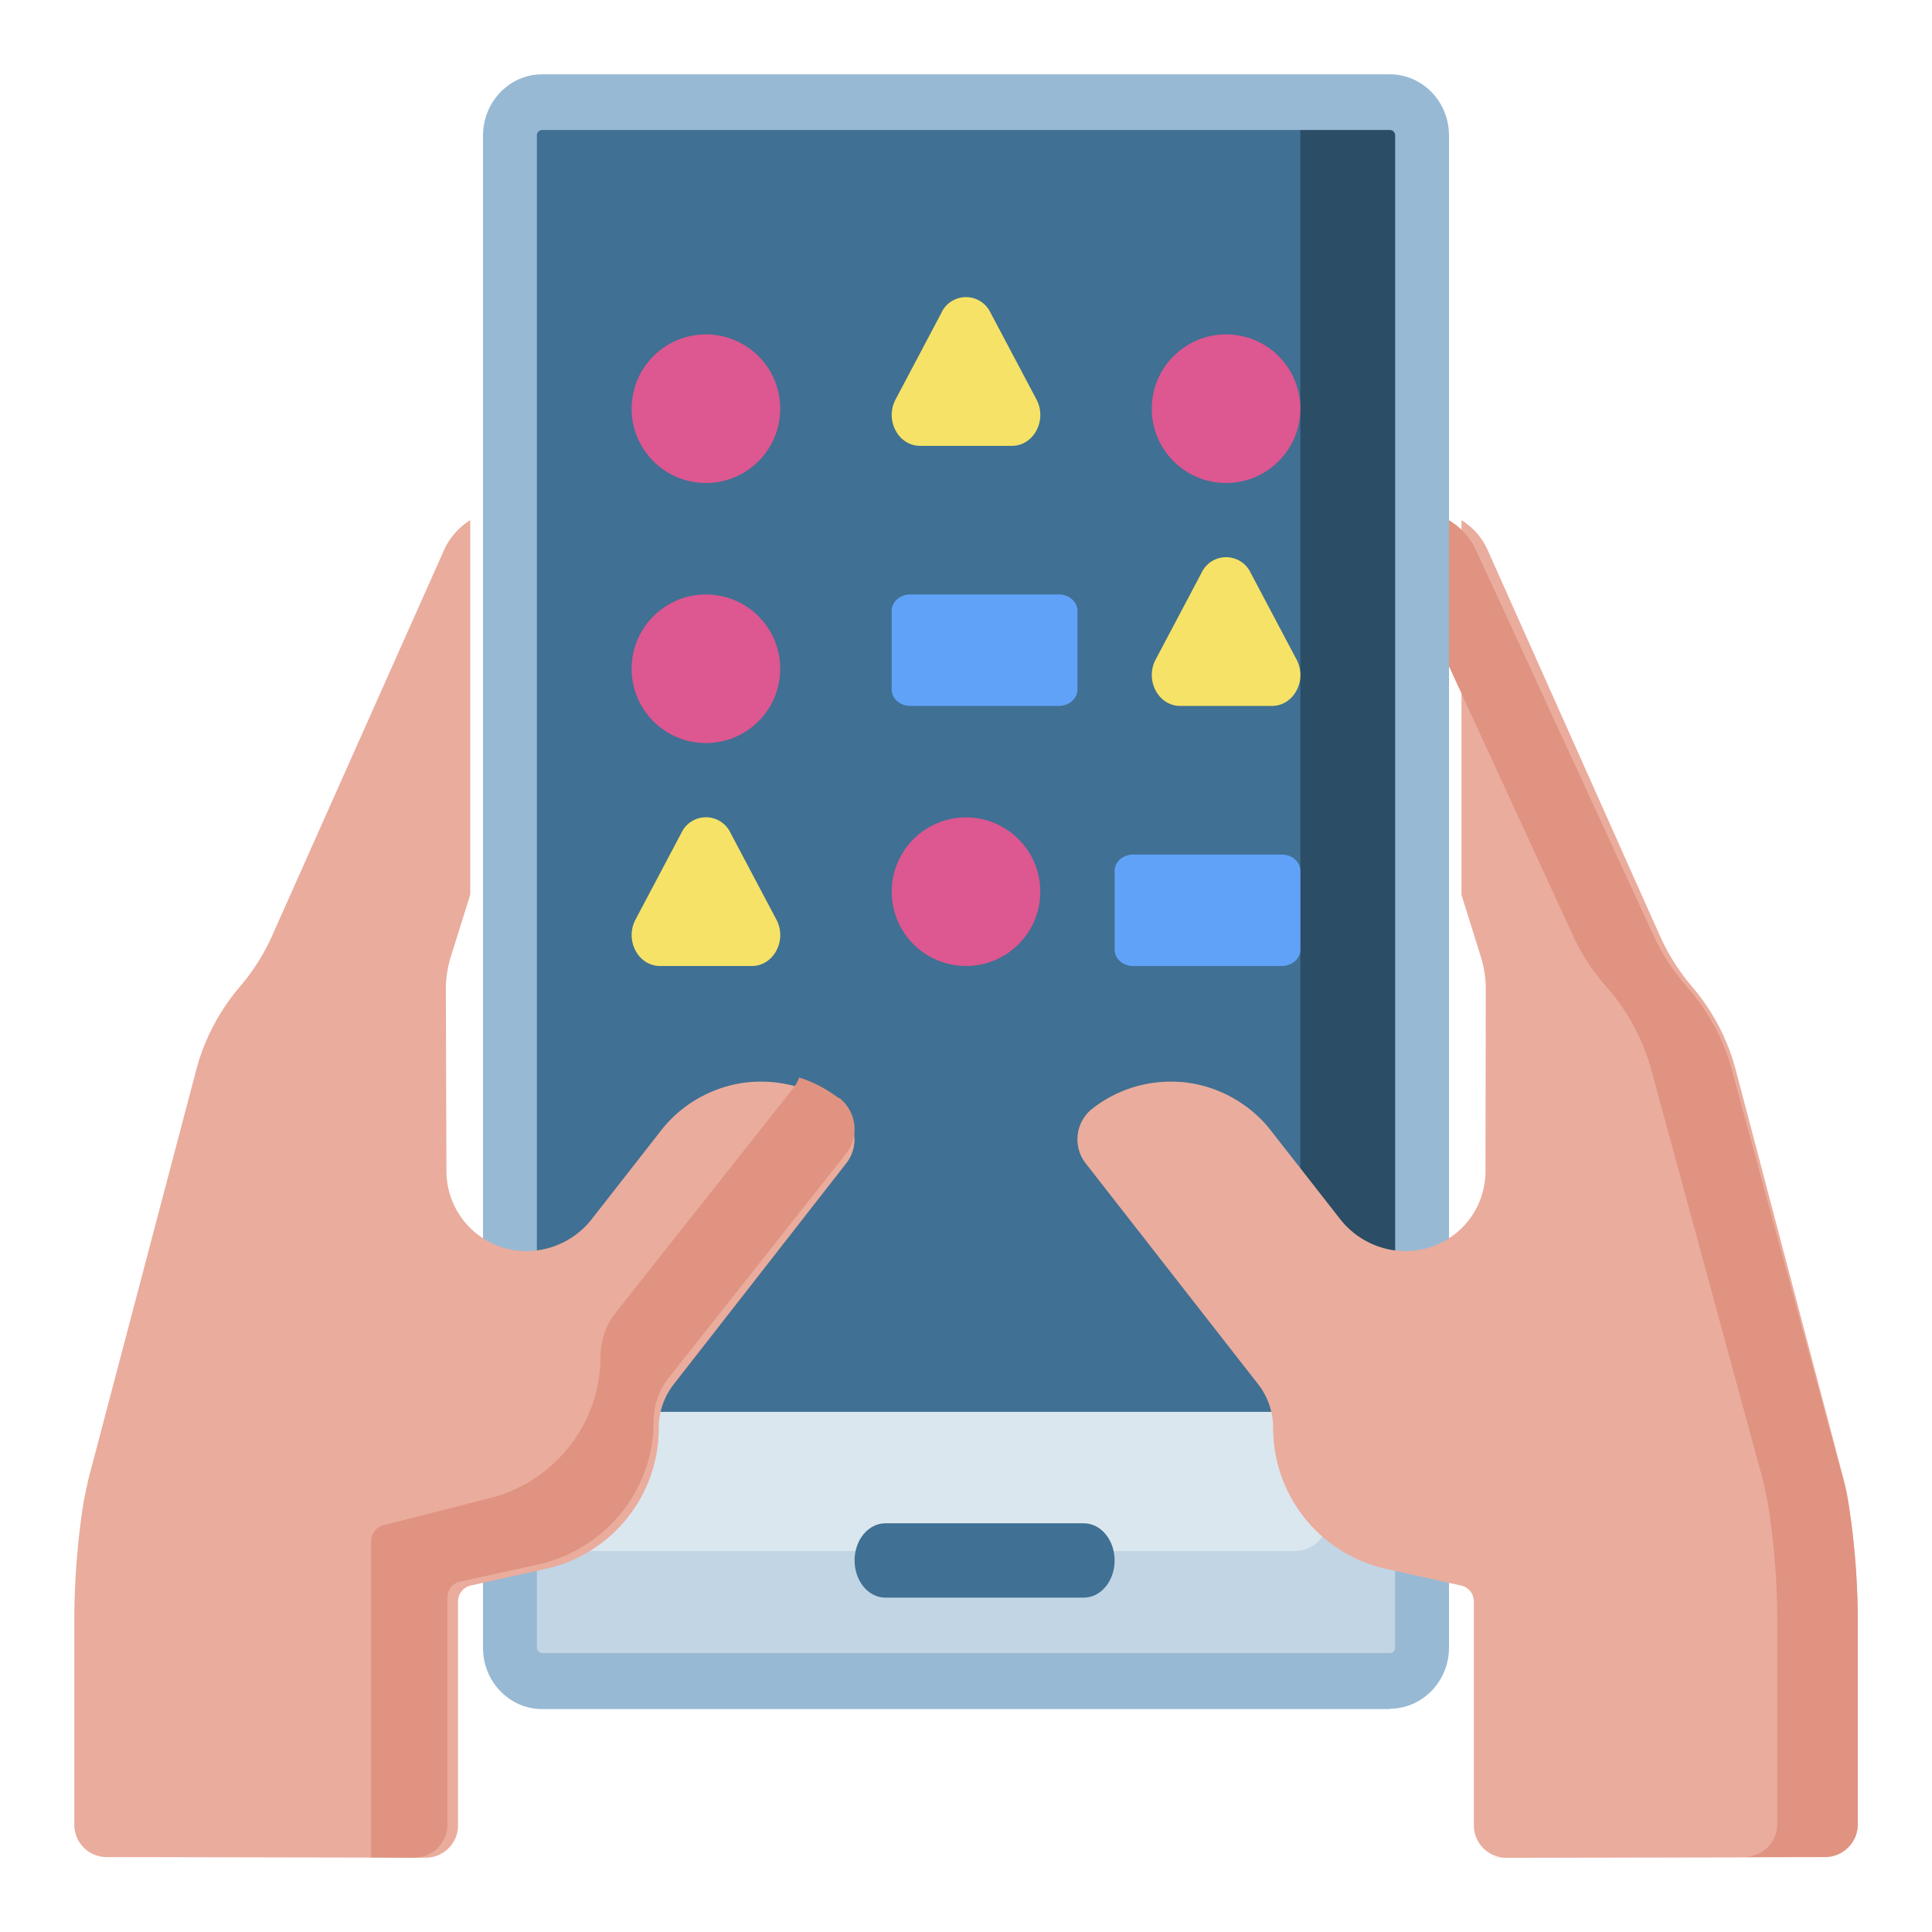 <svg xmlns="http://www.w3.org/2000/svg" xmlns:xlink="http://www.w3.org/1999/xlink" width="52" height="52" xmlns:v="https://vecta.io/nano"><defs><filter x="-9.4%" y="-9.4%" width="118.8%" height="118.8%" id="A"><feOffset dy="-1" in="SourceAlpha"/><feGaussianBlur stdDeviation="1"/><feColorMatrix values="0 0 0 0 0 0 0 0 0 0 0 0 0 0 0 0 0 0 0.5 0" result="C"/><feMerge><feMergeNode in="C"/><feMergeNode in="SourceGraphic"/></feMerge></filter><path id="B" d="M30.34 13.416l-1.236 2.336c-.293.555.073 1.248.66 1.248h2.473c.587 0 .954-.693.66-1.248l-1.236-2.336a.73.73 0 0 0-1.321 0z"/><path id="C" d="M32.5 24h-4c-.276 0-.5-.197-.5-.44v-2.12c0-.243.224-.44.5-.44h4c.276 0 .5.197.5.44v2.12c0 .243-.224.44-.5.44z"/></defs><g filter="url(#A)" transform="translate(2 3)" fill-rule="evenodd"><path d="M36.508 38L37 36.388V1.896A.89.89 0 0 0 36.117 1H12.883a.89.89 0 0 0-.883.896v34.492L12.492 38h24.016z" fill="#407093"/><path d="M12 36v6.117c0 .487.395.883.883.883h23.234c.488 0 .883-.395.883-.883V36H12z" fill="#dae7ef"/><path d="M35.187 1H33v37h2.547L36 36.388V1.896C36 1.4 35.636 1 35.187 1z" fill="#2b4d66"/><path d="M33.744 36v2.862c0 .487-.395.883-.883.883H12v2.373c0 .487.395.883.883.883h23.234c.488 0 .883-.395.883-.883V36h-3.256 0z" fill="#c1d5e4"/><path d="M35.408 44H12.592C11.714 44 11 43.262 11 42.355v-40.7C11 .738 11.714 0 12.592 0h22.817C36.286 0 37 .738 37 1.645v40.7c0 .907-.714 1.645-1.592 1.645zM12.592 1.498c-.08 0-.142.066-.142.147v40.7c0 .08.064.147.142.147h22.817c.08 0 .142-.066.142-.147v-40.7c0-.08-.064-.147-.142-.147H12.592z" fill="#98b9d3" fill-rule="nonzero"/><path d="M47.743 38.384c-.03-.196-.074-.39-.125-.583l-2.9-11.002c-.218-.827-.62-1.593-1.175-2.242a5.67 5.67 0 0 1-.869-1.375L38.04 12.805c-.155-.347-.405-.62-.704-.805v10.083l.52 1.667c.09.286.135.584.134.883l-.008 4.887c-.002 1.2-.966 2.154-2.154 2.154h-.01c-.683-.006-1.326-.323-1.748-.862l-1.863-2.383c-.627-.81-1.633-1.313-2.657-1.316-.75-.01-1.51.227-2.15.727a1.05 1.05 0 0 0-.18 1.47l4.653 5.96a1.91 1.91 0 0 1 .394 1.176 3.88 3.88 0 0 0 3.037 3.779l2.022.45a.44.44 0 0 1 .344.43v6.024a.87.87 0 0 0 .871.872l8.587-.017a.87.87 0 0 0 .871-.872v-5.474a20.69 20.69 0 0 0-.257-3.252z" fill="#eaac9d"/><g fill="#dd5790"><circle cx="17" cy="9" r="2"/><circle cx="31" cy="9" r="2"/><circle cx="17" cy="16" r="2"/><circle cx="24" cy="22" r="2"/></g><g fill="#f6e266"><path d="M23.34 6.416l-1.236 2.336c-.293.555.073 1.248.66 1.248h2.473c.587 0 .954-.693.66-1.248L24.66 6.416a.73.73 0 0 0-1.321 0z"/><use xlink:href="#B"/><use xlink:href="#B" x="-14" y="7"/></g><path d="M27.172 41h-5.343c-.458 0-.828-.448-.828-1s.37-1 .828-1h5.343c.458 0 .828.448.828 1s-.37 1-.828 1z" fill="#407093"/><g fill="#61a2f9"><use xlink:href="#C"/><use xlink:href="#C" x="-6" y="-7"/></g><path d="M47.735 38.384a5.8 5.8 0 0 0-.129-.583L44.614 26.8a5.62 5.62 0 0 0-1.212-2.243 5.65 5.65 0 0 1-.896-1.375l-4.78-10.376c-.16-.347-.418-.62-.727-.805v3.932l3.34 7.25c.23.498.53.96.896 1.375a5.62 5.62 0 0 1 1.212 2.243L45.44 37.8l.13.583c.176 1.076.265 2.163.265 3.252v5.474c0 .482-.402.872-.898.872l-6.773.013.083.004 8.857-.017c.496 0 .898-.4.898-.872v-5.474c0-1.09-.09-2.177-.265-3.252z" fill="#df9380"/><path d="M20.598 27.84c-.638-.5-1.398-.736-2.15-.727-1.024.002-2.03.506-2.657 1.316l-1.863 2.383c-.422.54-1.065.856-1.748.862h-.01c-1.188 0-2.152-.964-2.154-2.154L10 24.634c0-.3.045-.597.134-.883l.523-1.673V12a1.82 1.82 0 0 0-.706.806L5.326 23.182c-.222.498-.515.96-.87 1.375-.555.65-.957 1.416-1.175 2.242L.382 37.8l-.125.583C.086 39.46 0 40.547 0 41.637v5.474a.87.87 0 0 0 .871.872L9.457 48a.87.87 0 0 0 .871-.872v-6.024a.44.44 0 0 1 .344-.43l2.022-.45a3.88 3.88 0 0 0 3.037-3.779 1.91 1.91 0 0 1 .394-1.176l4.653-5.96a1.05 1.05 0 0 0-.18-1.47z" fill="#eaac9d"/><path d="M20.588 27.567c-.333-.257-.698-.445-1.078-.567a1.06 1.06 0 0 1-.165.296l-4.778 6.04a1.92 1.92 0 0 0-.404 1.192c-.005 1.84-1.3 3.432-3.12 3.83l-2.7.688c-.207.045-.354.226-.354.435v8.515L9.147 48a.89.89 0 0 0 .894-.884V41c0-.21.147-.4.354-.435l2.076-.455c1.82-.398 3.114-2 3.12-3.83a1.92 1.92 0 0 1 .404-1.192l4.778-6.04c.365-.462.283-1.13-.184-1.5z" fill="#df9380"/></g></svg>